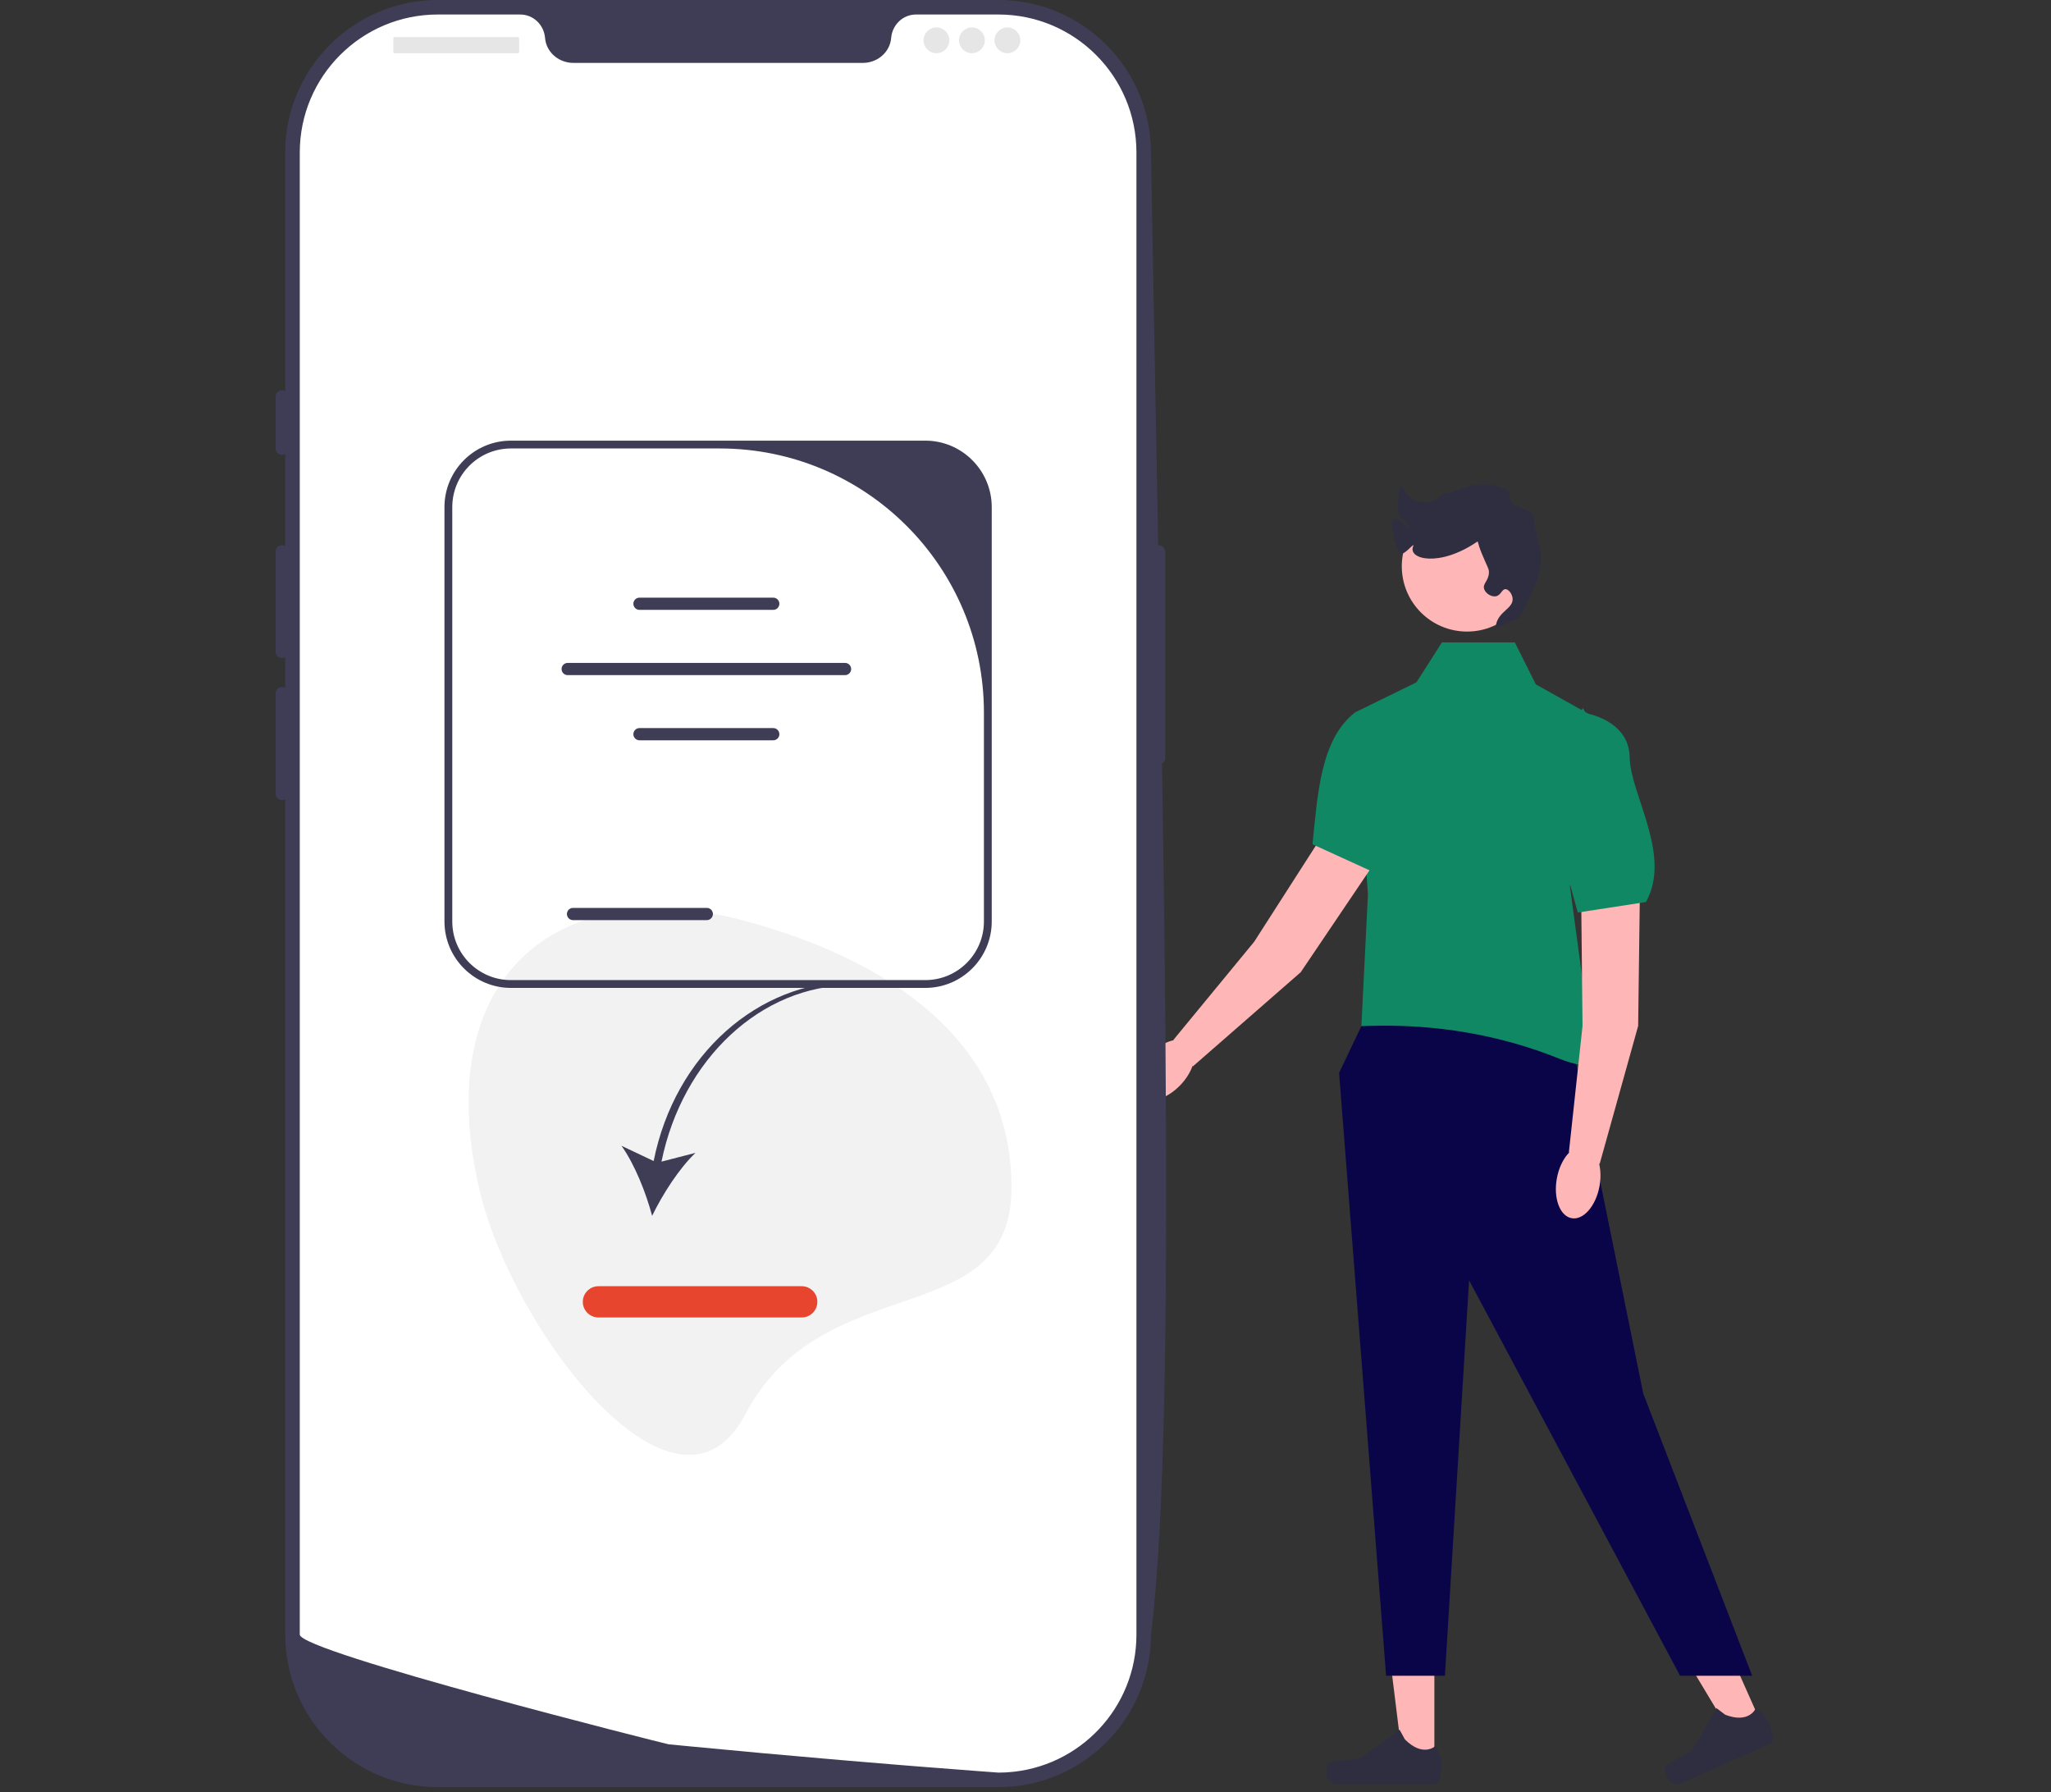 <svg width="190" height="166" viewBox="0 0 190 166" fill="none" xmlns="http://www.w3.org/2000/svg">
<rect x="0" y="0" width="190" height="166" fill="#333333" stroke="none"/>
<path d="M132.877 163.531L129.996 163.53L128.625 152.418L132.878 152.418L132.877 163.531Z" fill="#FFB6B6"/>
<path d="M123.004 163.465C122.915 163.616 122.867 164.104 122.867 164.28C122.867 164.82 123.305 165.258 123.845 165.258H132.769C133.137 165.258 133.436 164.959 133.436 164.59V164.219C133.436 164.219 133.877 163.103 132.968 161.727C132.968 161.727 131.839 162.804 130.151 161.116L129.653 160.215L126.05 162.849L124.053 163.095C123.616 163.149 123.229 163.087 123.004 163.465Z" fill="#2F2E41"/>
<path d="M163.293 159.928L160.66 161.098L154.893 151.501L158.779 149.773L163.293 159.928Z" fill="#FFB6B6"/>
<path d="M154.246 163.878C154.225 164.052 154.38 164.517 154.452 164.678C154.671 165.171 155.249 165.393 155.743 165.174L163.897 161.549C164.233 161.4 164.385 161.006 164.235 160.669L164.084 160.329C164.084 160.329 164.034 159.13 162.644 158.242C162.644 158.242 162.05 159.685 159.822 158.829L159.001 158.207L156.779 162.078L155.054 163.114C154.677 163.34 154.298 163.441 154.246 163.878Z" fill="#2F2E41"/>
<path d="M126.613 93.998L124.051 99.377L128.406 155.218H133.853L136.092 118.588L155.639 155.218H162.32L152.231 129.09L145.314 95.023L126.613 93.998Z" fill="#090548"/>
<path d="M140.331 59.502H133.576L131.098 63.389L125.51 66.061L126.725 82.824L126.115 95.046L126.95 95.021C132.912 94.847 138.871 95.817 144.404 98.044C145.823 98.616 147.311 98.935 148.592 98.614C148.592 98.614 148.106 96.671 147.62 96.185C147.134 95.699 146.891 95.297 147.134 95.013C147.377 94.728 147.863 94.485 147.377 93.999C146.891 93.513 146.891 92.901 146.891 92.901L145.433 82.095L148.349 66.79L142.275 63.389L140.331 59.502Z" fill="#108864"/>
<path d="M151.94 80.694L151.755 95.029L148.188 107.809L145.336 106.745L146.602 95.031L146.436 79.18L151.94 80.694Z" fill="#FFB6B6"/>
<path d="M148.175 109.869C148.509 108.031 147.896 106.38 146.805 106.182C145.714 105.983 144.558 107.312 144.223 109.149C143.888 110.987 144.502 112.638 145.593 112.836C146.684 113.035 147.84 111.706 148.175 109.869Z" fill="#FFB6B6"/>
<path d="M146.89 66.06C146.89 66.06 150.916 66.684 150.968 70.137C151.021 73.591 154.908 79.179 152.479 83.551L146.161 84.523L142.76 72.133L146.647 65.574" fill="#108864"/>
<path d="M128.518 78.168L120.496 90.052L110.5 98.778L108.699 96.324L116.187 87.226L124.747 73.883L128.518 78.168Z" fill="#FFB6B6"/>
<path d="M109.359 100.494C110.647 99.142 111.04 97.425 110.237 96.66C109.434 95.895 107.738 96.372 106.45 97.725C105.162 99.077 104.768 100.794 105.572 101.559C106.375 102.323 108.07 101.847 109.359 100.494Z" fill="#FFB6B6"/>
<path d="M132.328 63.166C132.328 63.166 135.351 65.896 133.5 68.812C131.648 71.728 131.832 78.533 127.4 80.855L121.586 78.201C122.076 73.411 122.361 68.444 125.542 65.978L132.392 62.627" fill="#108864"/>
<path d="M135.904 58.499C139.242 58.499 141.949 55.794 141.949 52.456C141.949 49.118 139.242 46.412 135.904 46.412C132.566 46.412 129.859 49.118 129.859 52.456C129.859 55.794 132.566 58.499 135.904 58.499Z" fill="#FFB6B6"/>
<path d="M140.344 57.422C140.677 57.479 141.068 56.672 141.441 55.886C142.223 54.241 142.72 53.195 142.758 51.717C142.791 50.457 142.44 50.787 142.1 47.986C141.988 47.062 140.409 47.064 140.088 46.626C139.545 45.885 140.378 45.579 139.027 45.134C136.498 44.3 135.355 45.595 133.748 45.707C133.708 45.71 132.911 46.488 132.467 46.528C131.688 46.599 130.564 46.478 130.06 45.291C129.589 44.181 129.277 47.424 129.698 47.825C130.055 48.166 130.672 49.021 130.688 49.084C130.705 49.154 129.221 47.51 128.973 48.187C128.795 48.675 129.356 51.184 129.81 51.278C130.189 51.357 131.116 50.107 130.907 50.62C130.422 51.808 133.34 52.566 136.833 50.181C136.957 50.096 136.84 50.231 137.272 51.278C137.817 52.598 137.94 52.67 137.93 53.033C137.909 53.82 137.318 54.052 137.491 54.569C137.631 54.988 138.178 55.312 138.588 55.228C139.052 55.132 139.131 54.559 139.466 54.569C139.753 54.578 140.094 55.011 140.125 55.447C140.189 56.367 138.827 56.62 138.588 57.861C138.454 58.561 140.038 57.37 140.344 57.422Z" fill="#2F2E41"/>
<path d="M92.493 165.533H40.554C32.764 165.533 26.426 159.196 26.426 151.407V14.126C26.426 6.337 32.764 0 40.554 0H92.493C100.283 0 106.62 6.337 106.62 14.126C107.587 69.254 109.236 130.988 106.62 151.407C106.62 159.196 100.283 165.533 92.493 165.533Z" fill="#3F3D56"/>
<path d="M107.344 50.496C107.014 50.496 106.746 50.764 106.746 51.094V70.217C106.746 70.546 107.014 70.814 107.344 70.814C107.673 70.814 107.941 70.546 107.941 70.217V51.094C107.941 50.764 107.673 50.496 107.344 50.496Z" fill="#3F3D56"/>
<path d="M105.277 14.126V151.405C105.277 158.184 99.999 163.73 93.326 164.16H93.323C93.224 164.166 93.126 164.172 93.024 164.175C92.848 164.184 92.671 164.187 92.492 164.187C92.492 164.187 91.835 164.139 90.633 164.05C89.42 163.96 87.654 163.826 85.451 163.649C84.791 163.599 84.095 163.542 83.359 163.482C81.895 163.363 80.287 163.231 78.563 163.082C77.876 163.025 77.165 162.962 76.438 162.899C72.727 162.58 68.57 162.206 64.186 161.782C63.445 161.713 62.698 161.642 61.944 161.567C61.747 161.546 27.771 153.006 27.771 151.405V14.126C27.771 7.066 33.494 1.344 40.556 1.344H48.188C49.408 1.344 50.388 2.294 50.492 3.51C50.501 3.591 50.51 3.671 50.525 3.752C50.746 4.974 51.867 5.826 53.11 5.826H79.938C81.181 5.826 82.302 4.974 82.523 3.752C82.538 3.671 82.547 3.591 82.556 3.51C82.66 2.294 83.64 1.344 84.86 1.344H92.492C99.554 1.344 105.277 7.066 105.277 14.126Z" fill="white"/>
<path d="M26.127 36.154C25.797 36.154 25.529 36.422 25.529 36.752V41.533C25.529 41.862 25.797 42.13 26.127 42.13C26.457 42.13 26.725 41.862 26.725 41.533V36.752C26.725 36.422 26.457 36.154 26.127 36.154Z" fill="#3F3D56"/>
<path d="M26.127 50.496C25.797 50.496 25.529 50.764 25.529 51.094V60.356C25.529 60.686 25.797 60.954 26.127 60.954C26.457 60.954 26.725 60.686 26.725 60.356V51.094C26.725 50.764 26.457 50.496 26.127 50.496Z" fill="#3F3D56"/>
<path d="M26.127 63.643C25.797 63.643 25.529 63.911 25.529 64.24V73.503C25.529 73.832 25.797 74.1 26.127 74.1C26.457 74.1 26.725 73.832 26.725 73.503V64.24C26.725 63.911 26.457 63.643 26.127 63.643Z" fill="#3F3D56"/>
<path d="M47.98 3.436H36.55C36.488 3.436 36.438 3.486 36.438 3.548V4.817C36.438 4.879 36.488 4.93 36.55 4.93H47.98C48.042 4.93 48.092 4.879 48.092 4.817V3.548C48.092 3.486 48.042 3.436 47.98 3.436Z" fill="#E6E6E6"/>
<path d="M86.748 4.929C87.408 4.929 87.944 4.394 87.944 3.734C87.944 3.074 87.408 2.539 86.748 2.539C86.088 2.539 85.553 3.074 85.553 3.734C85.553 4.394 86.088 4.929 86.748 4.929Z" fill="#E6E6E6"/>
<path d="M90.035 4.929C90.695 4.929 91.231 4.394 91.231 3.734C91.231 3.074 90.695 2.539 90.035 2.539C89.375 2.539 88.84 3.074 88.84 3.734C88.84 4.394 89.375 4.929 90.035 4.929Z" fill="#E6E6E6"/>
<path d="M93.322 4.929C93.983 4.929 94.518 4.394 94.518 3.734C94.518 3.074 93.983 2.539 93.322 2.539C92.662 2.539 92.127 3.074 92.127 3.734C92.127 4.394 92.662 4.929 93.322 4.929Z" fill="#E6E6E6"/>
<path d="M93.702 109.972C93.702 96.349 82.186 88.854 69.031 85.305C52.166 80.754 39.813 89.963 44.36 109.972C47.379 123.256 62.702 143.082 69.031 131.018C76.274 117.213 93.702 123.595 93.702 109.972Z" fill="#F2F2F2"/>
<path d="M60.553 107.54L57.572 106.129C58.795 107.835 59.848 110.498 60.412 112.618C61.367 110.644 62.906 108.228 64.429 106.784L61.279 107.595C63.22 98.084 70.521 91.256 78.881 91.256L78.999 90.912C70.267 90.912 62.534 97.645 60.553 107.54Z" fill="#3F3D56"/>
<path d="M74.27 122.031H55.439C54.64 122.031 53.99 121.382 53.99 120.583C53.99 119.784 54.64 119.135 55.439 119.135H74.27C75.068 119.135 75.718 119.784 75.718 120.583C75.718 121.382 75.068 122.031 74.27 122.031Z" fill="#E8452E"/>
<path d="M91.872 46.97V85.35C91.872 88.744 89.111 91.505 85.716 91.505H47.33C43.935 91.505 41.174 88.744 41.174 85.35V46.97C41.174 43.576 43.935 40.815 47.33 40.815H85.716C89.111 40.815 91.872 43.576 91.872 46.97ZM85.716 90.781C88.716 90.781 91.148 88.349 91.148 85.35V66C91.148 52.49 80.195 41.539 66.683 41.539H47.33C44.33 41.539 41.898 43.97 41.898 46.97V85.35C41.898 88.349 44.33 90.781 47.33 90.781H85.716Z" fill="#3F3D56"/>
<path d="M71.633 56.49H59.24C58.928 56.49 58.674 56.236 58.674 55.924C58.674 55.611 58.928 55.357 59.24 55.357H71.633C71.945 55.357 72.199 55.611 72.199 55.924C72.199 56.236 71.945 56.49 71.633 56.49Z" fill="#3F3D56"/>
<path d="M71.633 68.57H59.24C58.928 68.57 58.674 68.316 58.674 68.004C58.674 67.692 58.928 67.438 59.24 67.438H71.633C71.945 67.438 72.199 67.692 72.199 68.004C72.199 68.316 71.945 68.57 71.633 68.57Z" fill="#3F3D56"/>
<path d="M65.477 85.227H53.084C52.772 85.227 52.518 84.973 52.518 84.66C52.518 84.348 52.772 84.094 53.084 84.094H65.477C65.789 84.094 66.043 84.348 66.043 84.66C66.043 84.973 65.789 85.227 65.477 85.227Z" fill="#3F3D56"/>
<path d="M78.282 62.535H52.59C52.278 62.535 52.023 62.281 52.023 61.969C52.023 61.656 52.278 61.402 52.59 61.402H78.282C78.595 61.402 78.849 61.656 78.849 61.969C78.849 62.281 78.595 62.535 78.282 62.535Z" fill="#3F3D56"/>
</svg>
